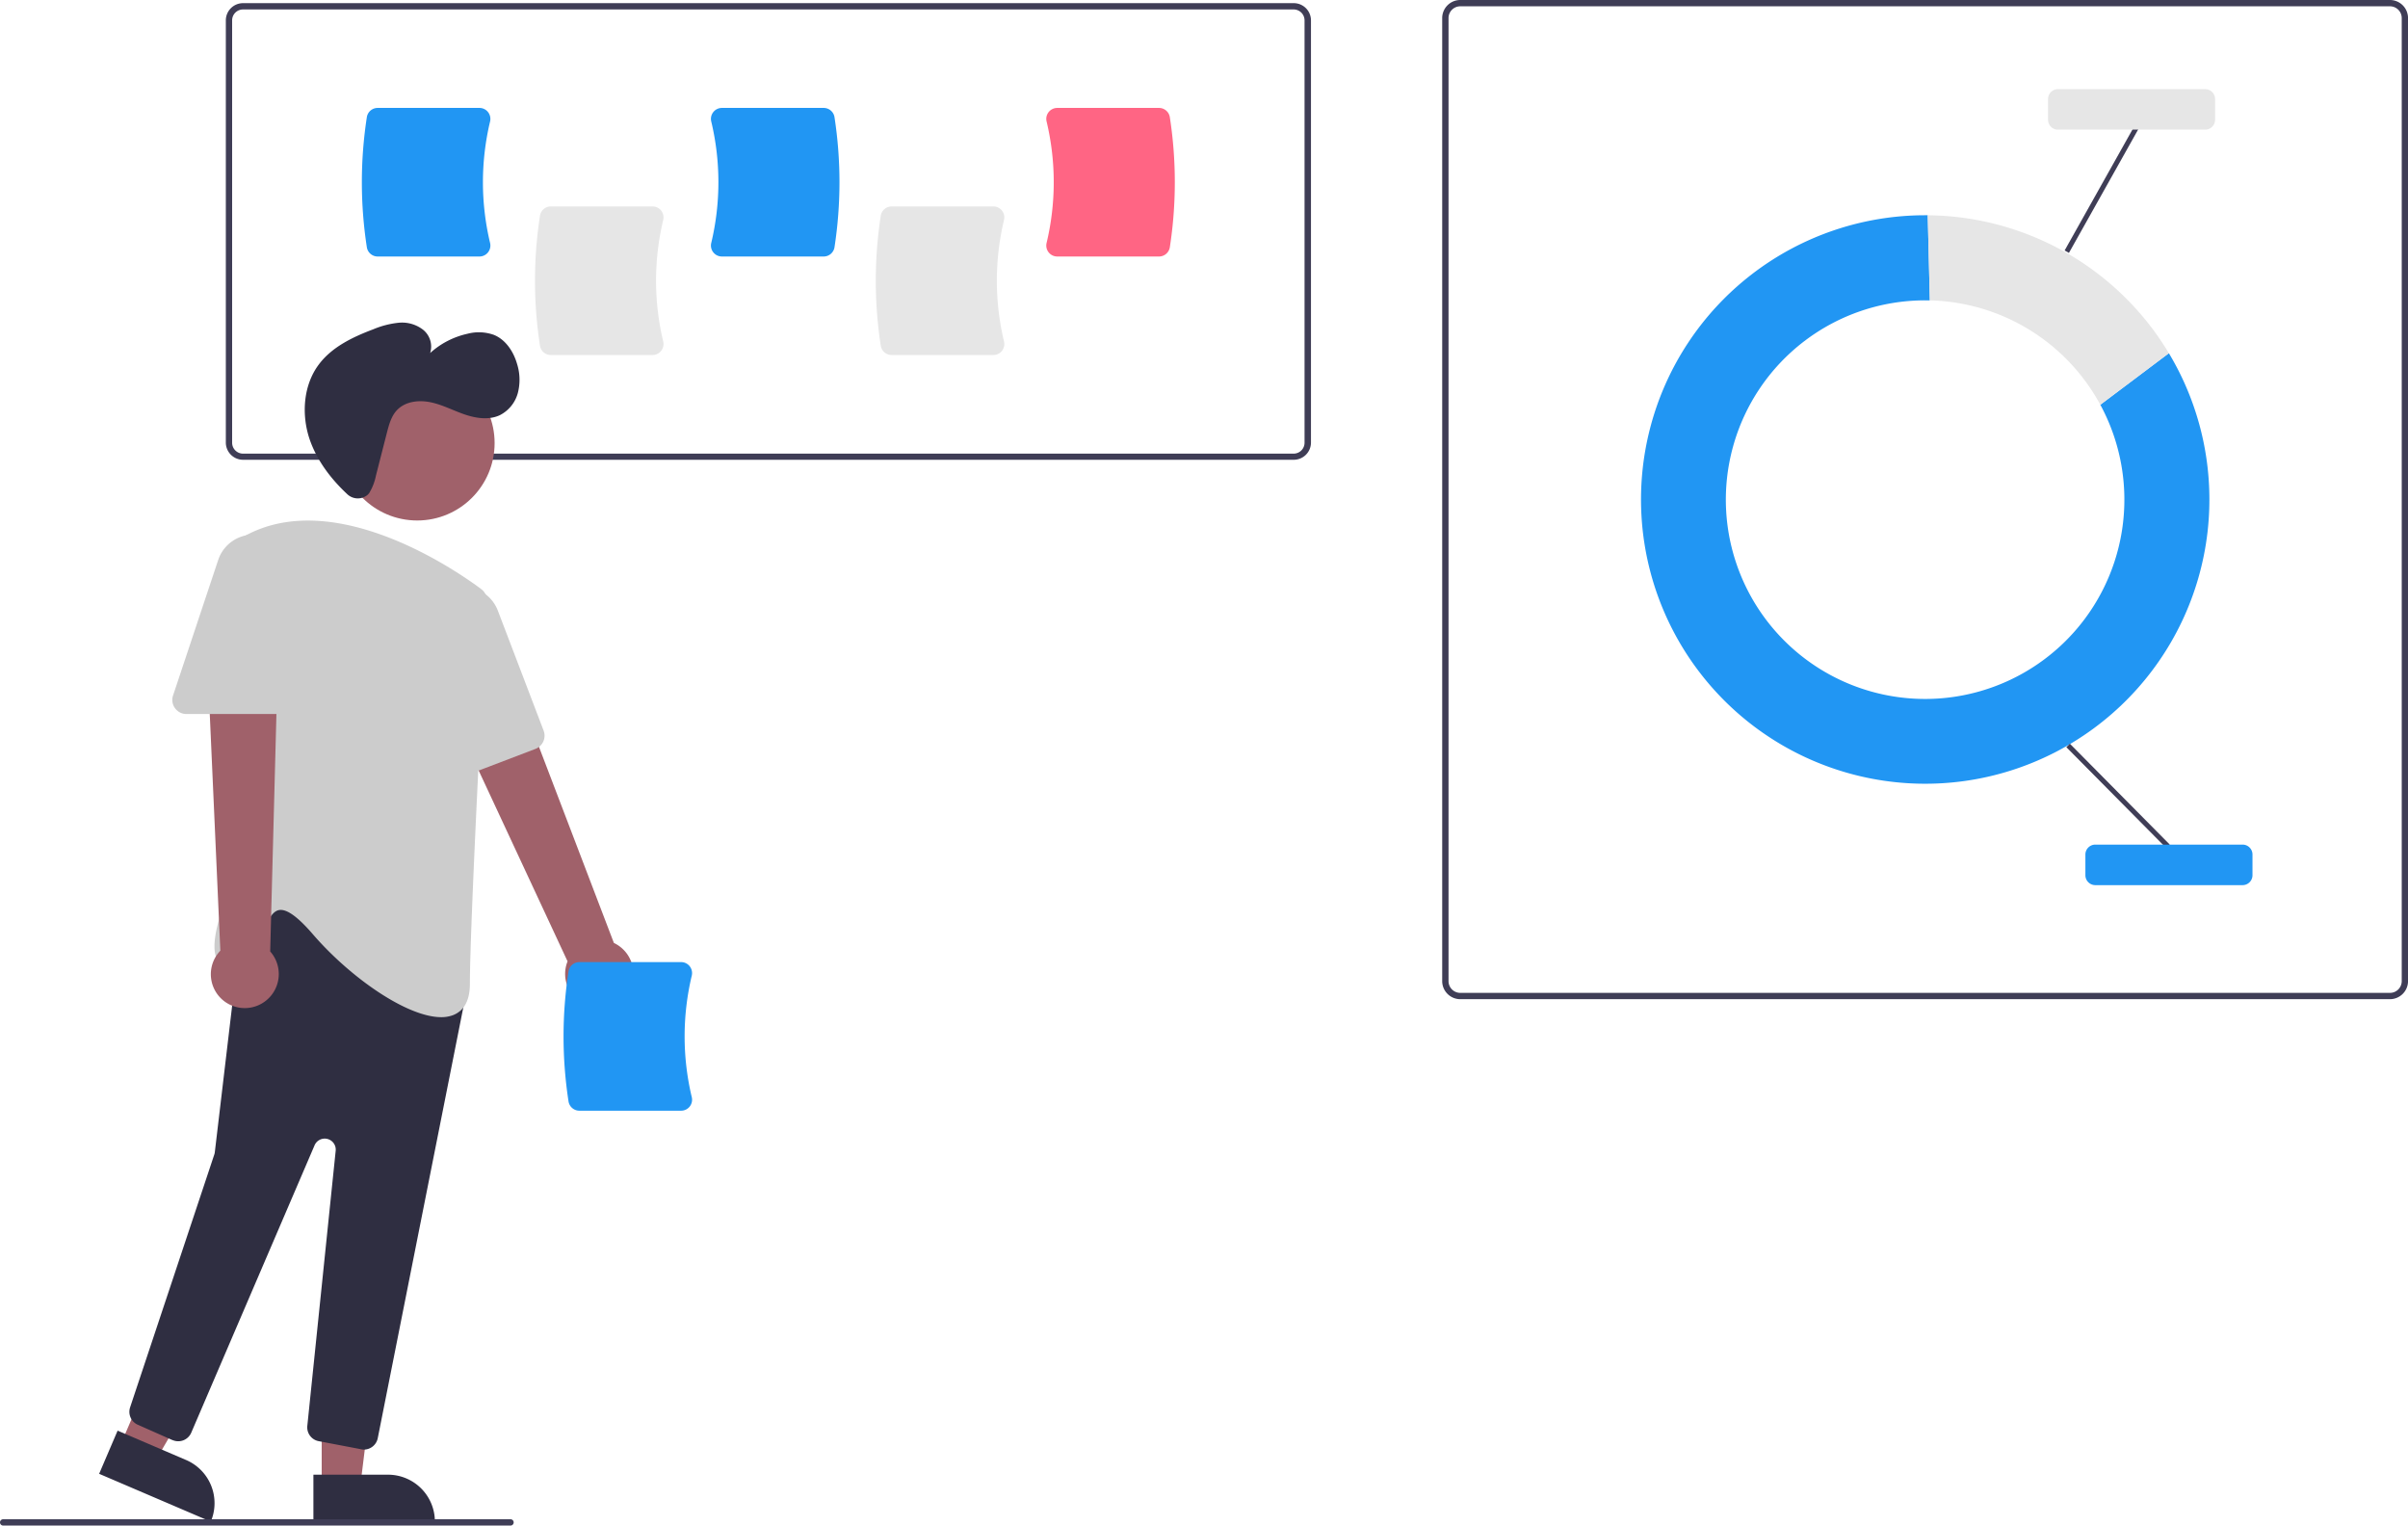 <svg id="bd3d7bff-83b6-4602-8d29-a1c6e302fae5" xmlns="http://www.w3.org/2000/svg" viewBox="0 0 764.11 484"><title>undraw_Marketing</title><path d="M758.38,317h-295a5.74,5.74,0,0,1-5.74-5.74V5.74A5.74,5.74,0,0,1,463.39,0h295a5.74,5.74,0,0,1,5.73,5.74V311.26A5.74,5.74,0,0,1,758.38,317ZM463.39,2a3.73,3.73,0,0,0-3.74,3.74V311.26a3.73,3.73,0,0,0,3.74,3.74h295a3.73,3.73,0,0,0,3.73-3.74V5.74A3.73,3.73,0,0,0,758.38,2Z" style="fill:#3f3d56"/><path d="M666.48,128.41a63.23,63.23,0,1,1-55.6-33.12c.5,0,1,0,1.5,0l-.67-27h-.83a90.18,90.18,0,1,0,77.35,43.77Z" style="fill:#2196f3"/><path d="M666.48,128.41l21.75-16.35A90.15,90.15,0,0,0,611.71,68.3l.67,27A63.19,63.19,0,0,1,666.48,128.41Z" style="fill:#e6e6e6"/><rect x="671.3" y="229.97" width="1.57" height="45.01" transform="translate(16.94 546.11) rotate(-44.73)" style="fill:#3f3d56"/><rect x="644.31" y="59.42" width="45.01" height="1.57" transform="translate(288.11 612.34) rotate(-60.71)" style="fill:#3f3d56"/><path d="M711.63,280.82H664.88a3.15,3.15,0,0,1-3.14-3.14V271.1a3.15,3.15,0,0,1,3.14-3.14h46.75a3.14,3.14,0,0,1,3.13,3.14v6.58A3.14,3.14,0,0,1,711.63,280.82Z" style="fill:#2196f3"/><path d="M699.77,41.13H653A3.13,3.13,0,0,1,649.89,38V31.42A3.14,3.14,0,0,1,653,28.28h46.75a3.15,3.15,0,0,1,3.14,3.14V38A3.14,3.14,0,0,1,699.77,41.13Z" style="fill:#e6e6e6"/><path d="M410.49,145.87H77.12a5.47,5.47,0,0,1-5.46-5.46V6.46A5.47,5.47,0,0,1,77.12,1H410.49A5.47,5.47,0,0,1,416,6.46v134A5.47,5.47,0,0,1,410.49,145.87ZM77.12,3a3.46,3.46,0,0,0-3.46,3.46v134a3.46,3.46,0,0,0,3.46,3.46H410.49a3.46,3.46,0,0,0,3.47-3.46V6.46A3.46,3.46,0,0,0,410.49,3Z" style="fill:#3f3d56"/><path d="M207.08,112.63h-32.3a3.47,3.47,0,0,1-3.43-2.92,135.46,135.46,0,0,1,0-41.29,3.46,3.46,0,0,1,3.43-2.92h32.3a3.44,3.44,0,0,1,2.72,1.31,3.52,3.52,0,0,1,.65,3,82.8,82.8,0,0,0,0,38.5,3.51,3.51,0,0,1-.65,3A3.45,3.45,0,0,1,207.08,112.63Z" style="fill:#e6e6e6"/><path d="M315.22,112.63h-32.3a3.49,3.49,0,0,1-3.43-2.92,135.46,135.46,0,0,1,0-41.29,3.48,3.48,0,0,1,3.43-2.92h32.3a3.43,3.43,0,0,1,2.72,1.31,3.49,3.49,0,0,1,.65,3,82.93,82.93,0,0,0,0,38.5,3.47,3.47,0,0,1-.65,3A3.43,3.43,0,0,1,315.22,112.63Z" style="fill:#e6e6e6"/><path d="M152.14,81.38h-32.3a3.48,3.48,0,0,1-3.43-2.92,135.52,135.52,0,0,1,0-41.3,3.47,3.47,0,0,1,3.43-2.92h32.3a3.45,3.45,0,0,1,2.72,1.32,3.51,3.51,0,0,1,.65,3,82.93,82.93,0,0,0,0,38.5,3.48,3.48,0,0,1-3.37,4.32Z" style="fill:#2196f3"/><path d="M261.37,81.38h-32.3a3.48,3.48,0,0,1-3.37-4.32,82.93,82.93,0,0,0,0-38.5,3.48,3.48,0,0,1,3.37-4.32h32.3a3.47,3.47,0,0,1,3.43,2.92,135.52,135.52,0,0,1,0,41.3A3.48,3.48,0,0,1,261.37,81.38Z" style="fill:#2196f3"/><path d="M367.78,81.38h-32.3a3.48,3.48,0,0,1-3.37-4.32,82.93,82.93,0,0,0,0-38.5,3.48,3.48,0,0,1,3.37-4.32h32.3a3.48,3.48,0,0,1,3.43,2.92,135.52,135.52,0,0,1,0,41.3A3.48,3.48,0,0,1,367.78,81.38Z" style="fill:#ff6584"/><path d="M187.94,319.47A10.69,10.69,0,0,1,180.1,305l-44.34-95.19,22.49-6.32,36.55,95.67a10.8,10.8,0,0,1-6.86,20.33Z" style="fill:#a0616a"/><polygon points="102.08 471.36 114.34 471.36 120.17 424.08 102.08 424.08 102.08 471.36" style="fill:#a0616a"/><path d="M138,482.75H99.45V467.86H123.1A14.88,14.88,0,0,1,138,482.75Z" style="fill:#2f2e41"/><polygon points="38.35 458.15 49.62 462.98 73.61 421.8 56.97 414.68 38.35 458.15" style="fill:#a0616a"/><path d="M66.88,482.75,31.46,467.58h0l5.86-13.69h0l21.73,9.31a14.9,14.9,0,0,1,7.83,19.55Z" style="fill:#2f2e41"/><circle cx="132.39" cy="140.57" r="24.56" style="fill:#a0616a"/><path d="M114.65,459.8l-13.5-2.57a4.46,4.46,0,0,1-3.63-4.88l9-87.26a3.5,3.5,0,0,0-6.7-1.73L60.69,454.53a4.49,4.49,0,0,1-5.9,2.36l-.06,0-11-4.87a4.49,4.49,0,0,1-2.44-5.54L68,366.28a3.15,3.15,0,0,0,.16-.69l8.67-73.25a4.52,4.52,0,0,1,2.78-3.64L107,277.58a4.48,4.48,0,0,1,4.83.94l34.57,33.66a4.47,4.47,0,0,1,1.28,4.1l-27.81,140a4.51,4.51,0,0,1-4.41,3.62A3.86,3.86,0,0,1,114.65,459.8Z" style="fill:#2f2e41"/><path d="M99.26,296.38c-4.78-5.54-8.28-8.05-10.66-7.66s-3.74,3.7-5.19,7.2c-2,4.79-4.21,10.21-9.73,10.63a4.65,4.65,0,0,1-4.57-1.87c-4.34-6.46,6.08-27.82,7-29.74l-.49-101.06a4.5,4.5,0,0,1,2.35-4c28.62-15.43,67.26,11.41,74.71,17h0a4.46,4.46,0,0,1,1.82,3.84c-.9,16.93-5.39,102.32-5.39,121.37,0,5.28-1.82,8.63-5.41,10a10.77,10.77,0,0,1-3.77.62C129,322.63,111.08,310.07,99.26,296.38Z" style="fill:#ccc"/><path d="M139.2,247.31a4.46,4.46,0,0,1-2-3.57l-1.94-45.26A11.75,11.75,0,0,1,158,193.79l14.5,38a4.5,4.5,0,0,1-2.6,5.81l-26.58,10.14a4.42,4.42,0,0,1-4.07-.44Z" style="fill:#ccc"/><path d="M71.65,318a10.75,10.75,0,0,1-2.92-14.91,10.57,10.57,0,0,1,1.19-1.48l-4.69-104.9,23.2,2.73L85.74,301.86A10.8,10.8,0,0,1,71.65,318Z" style="fill:#a0616a"/><path d="M55.54,224.68a4.41,4.41,0,0,1-.62-4.05l14.33-43a11.75,11.75,0,0,1,22.89,3.71v40.69a4.5,4.5,0,0,1-4.5,4.5H59.19A4.44,4.44,0,0,1,55.54,224.68Z" style="fill:#ccc"/><path d="M116.53,157.09a4.85,4.85,0,0,1-6.35-.32c-5.27-4.92-9.71-10.8-12-17.62-2.57-7.8-1.91-17,3-23.53,4.17-5.56,10.77-8.7,17.27-11.15a28.15,28.15,0,0,1,8-2.07,10.92,10.92,0,0,1,7.76,2.18A6.85,6.85,0,0,1,136.5,112a26,26,0,0,1,11.8-6.1,14.22,14.22,0,0,1,8.44.35c3.78,1.55,6.23,5.34,7.35,9.26a16.67,16.67,0,0,1,.22,9.21,11.15,11.15,0,0,1-5.7,7c-3.45,1.62-7.55,1-11.16-.23s-7-3.06-10.75-3.85-8-.33-10.68,2.42c-1.86,1.94-2.59,4.67-3.26,7.27l-3.46,13.53a17,17,0,0,1-2.15,5.58A3.82,3.82,0,0,1,116.53,157.09Z" style="fill:#2f2e41"/><path d="M216.14,352.38h-32.3a3.48,3.48,0,0,1-3.43-2.92,135.52,135.52,0,0,1,0-41.3,3.47,3.47,0,0,1,3.43-2.92h32.3a3.45,3.45,0,0,1,2.72,1.32,3.51,3.51,0,0,1,.65,3,82.93,82.93,0,0,0,0,38.5,3.48,3.48,0,0,1-3.37,4.32Z" style="fill:#2196f3"/><path d="M162,484H1a1,1,0,0,1,0-2H162a1,1,0,0,1,0,2Z" style="fill:#3f3d56"/></svg>